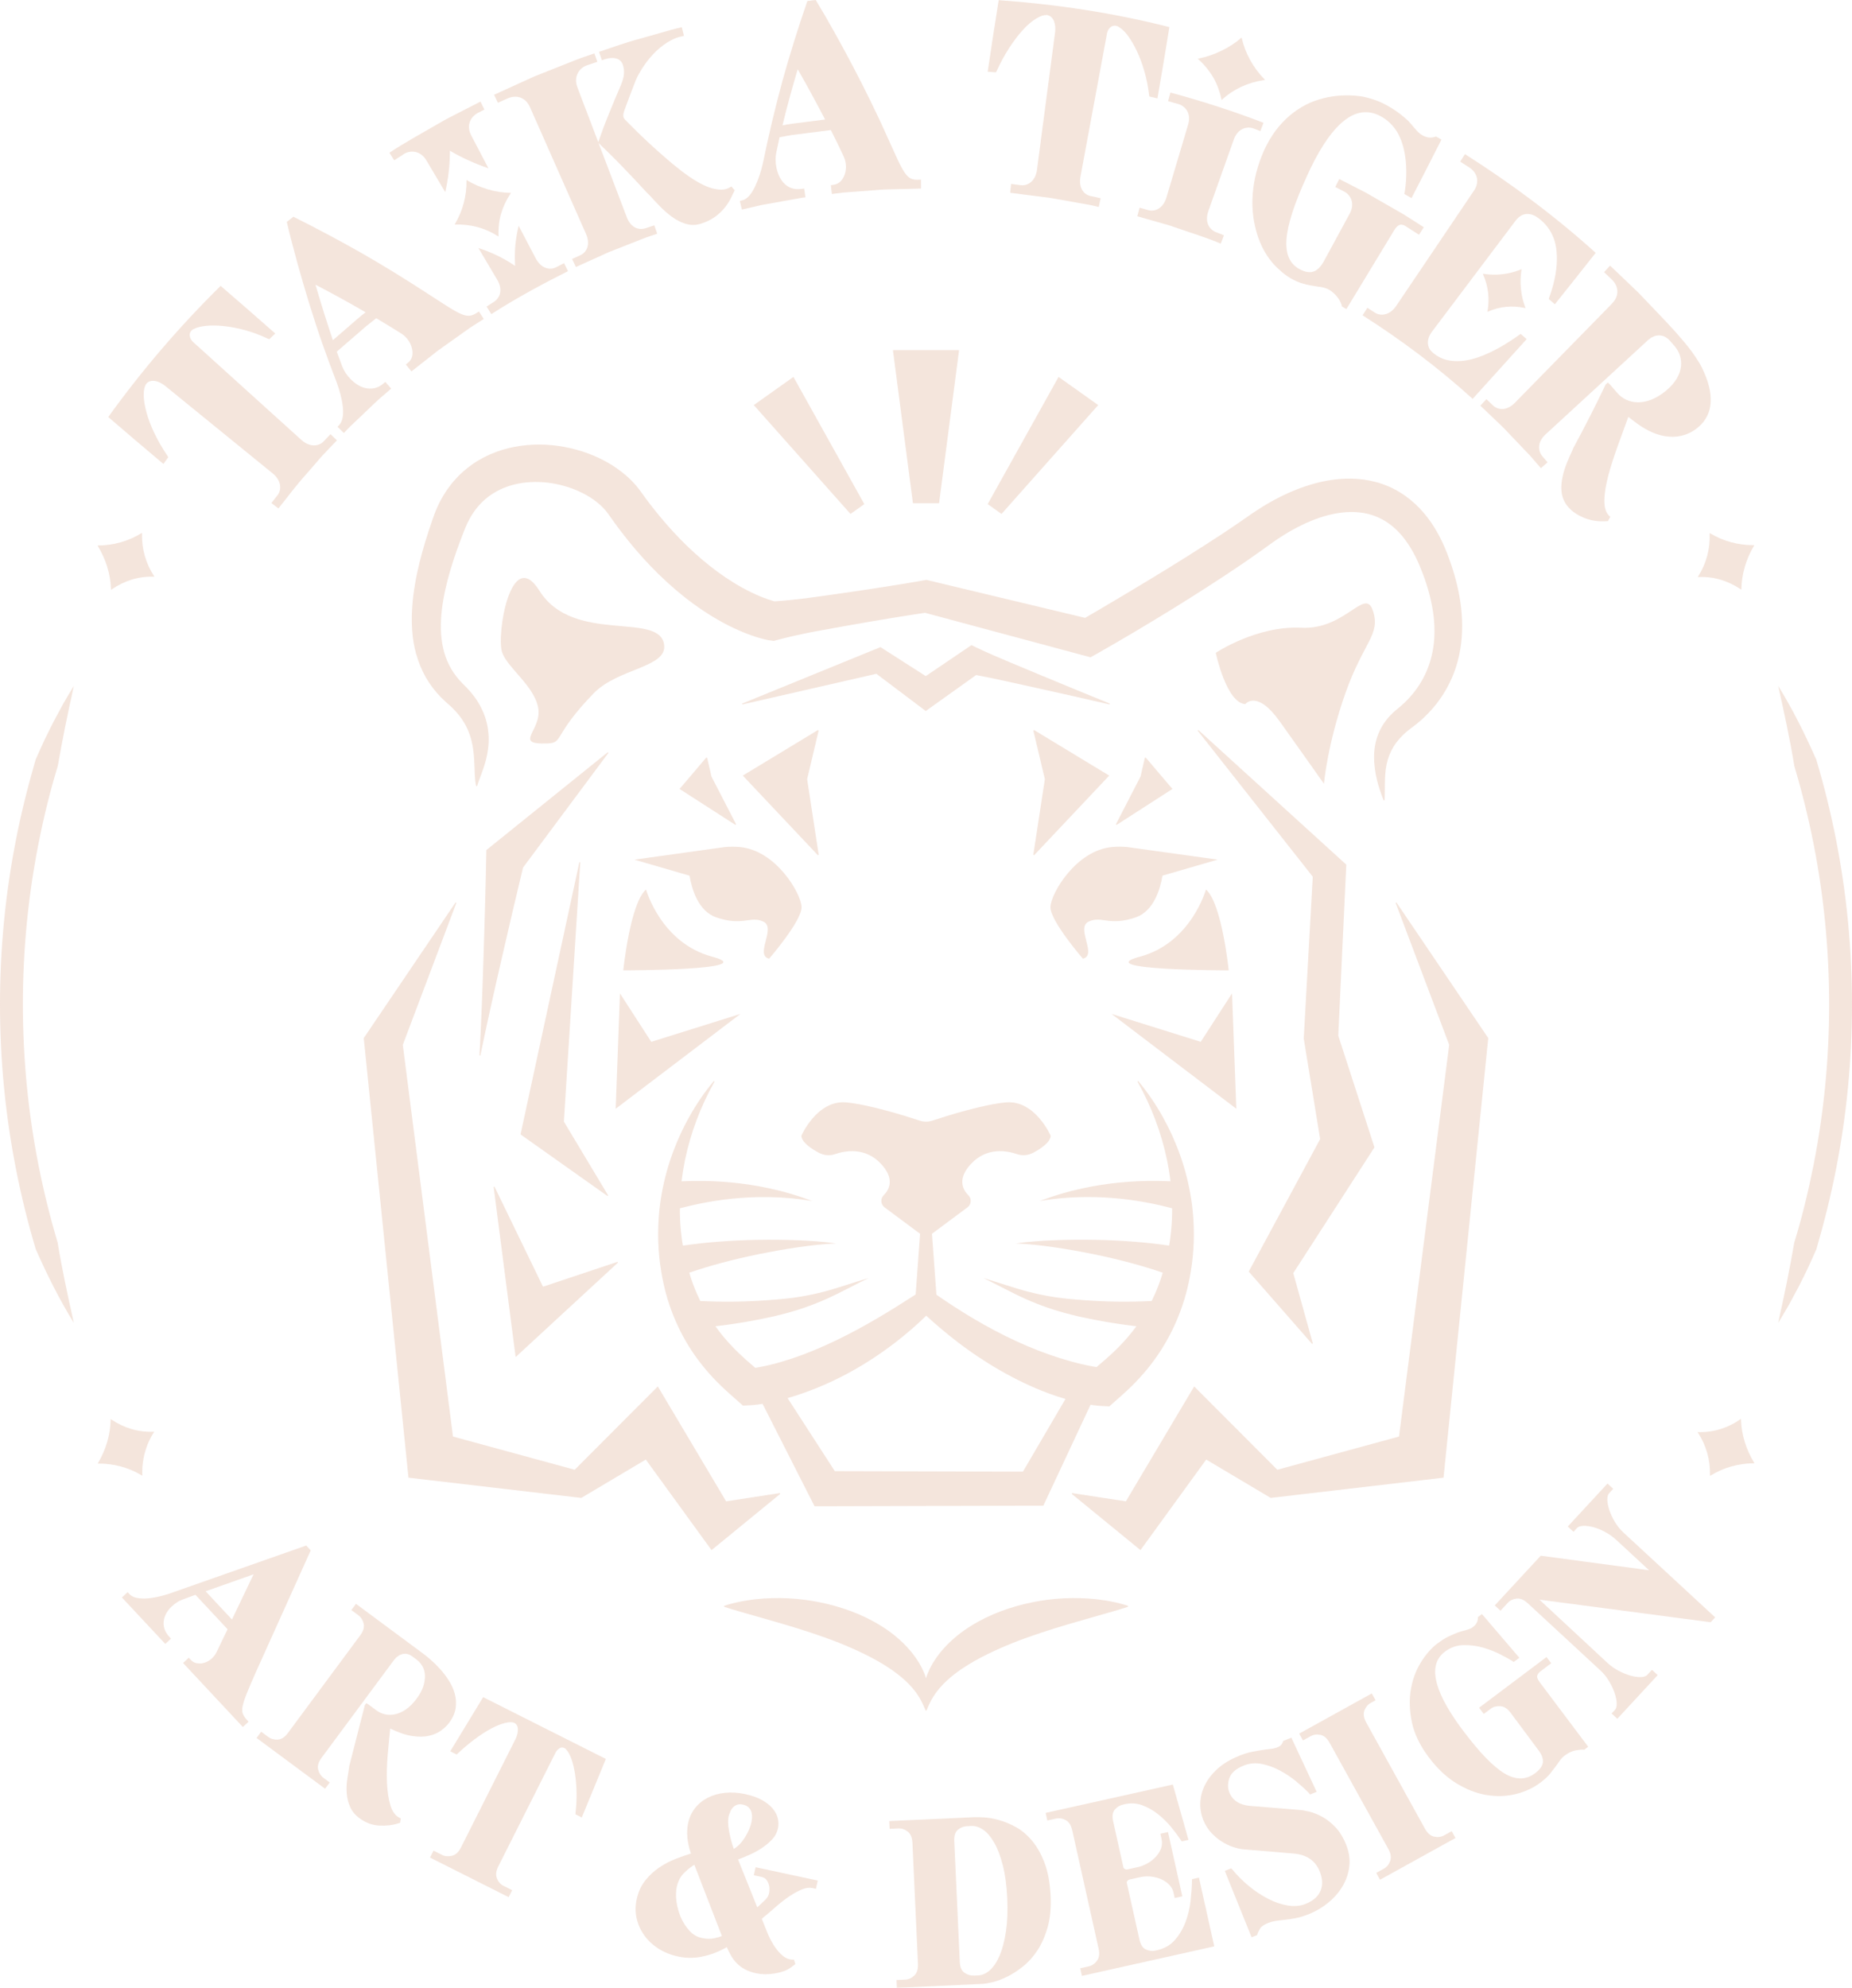 <?xml version="1.0" encoding="UTF-8"?>
<svg id="Layer_2" data-name="Layer 2" xmlns="http://www.w3.org/2000/svg" viewBox="0 0 810 869.23">
  <defs>
    <style>
      .cls-1 {
        fill: #c97b4f;
      }

      .cls-2 {
        opacity: .2;
      }
    </style>
  </defs>
  <g id="Layer_1-2" data-name="Layer 1">
    <g class="cls-2">
      <g>
        <path class="cls-1" d="M73.6,199.95l-.45-.76c-4.29-6.35-7.58-13.2-9.09-18.87-1.57-5.71-1.65-10.42,0-12.61,2.03-2.21,5.63-1.05,8.2,1.05l47.01,38.25c3.98,3.26,3.88,7.29,2.1,9.55l-2.68,3.4,3.09,2.37c4.07-5.13,7.98-10.39,12.39-15.24l6.42-7.43c2.23-2.4,4.52-4.74,6.77-7.12l-2.81-2.69-3.06,3.21c-1.99,2.08-5.91,2.7-9.7-.71l-47.25-42.72c-1.19-1.07-2.43-3.37-.78-5.07,.26-.27,.52-.54,.94-.66,2.52-1.4,7.39-1.92,13.21-1.31,2.91,.31,6.05,.89,9.27,1.78,1.61,.45,3.23,.95,4.86,1.56,1.65,.62,3.29,1.31,4.91,2.07l.82,.33,2.62-2.5c-7.92-6.99-15.88-13.93-23.89-20.83-17.96,17.69-34.42,36.89-49.15,57.35,8.01,6.9,16.05,13.74,24.13,20.52l2.1-2.95Z"/>
        <path class="cls-1" d="M222.05,43.03c3.31-1.5,7.65-.94,9.76,3.87l24.51,55.43c2.07,4.71,.18,8.08-2.54,9.3l-3.57,1.61,1.67,3.51,8.76-3.95,4.38-1.99,1.09-.5,1.12-.44,2.24-.88,8.94-3.52c1.49-.58,2.97-1.21,4.48-1.74l4.55-1.53-1.28-3.67-3.71,1.25c-1.43,.44-3.02,.5-4.52-.22-1.5-.71-2.88-2.16-3.8-4.57l-12.36-32.49,5.35,5.23c1.76,1.74,3.52,3.5,5.27,5.33,3.5,3.62,6.94,7.27,10.3,10.94l1.54,1.53c2.53,2.77,5.84,6.5,9.55,9.2,1.86,1.37,3.79,2.39,5.84,3.05,2.05,.66,4.16,.81,6.33,.2,3.51-1,6.39-2.56,8.76-4.79,2.39-2.18,4.31-4.85,5.83-8.4l.8-1.59-1.46-1.66c-.84,.55-1.71,.98-2.63,1.19-.89,.2-1.82,.25-2.8,.17-.49-.04-.99-.12-1.5-.22-.5-.08-1.01-.2-1.53-.34-2.08-.57-4.3-1.61-6.6-2.95-4.59-2.7-9.51-6.64-14.11-10.67-4.58-3.97-8.78-7.89-11.88-10.93-3.1-3.01-5.05-5.06-5.05-5.06-1.4-1.22-1.52-2.26-.54-4.89,1.55-4.27,3.18-8.56,4.87-12.87,.81-1.87,2.85-5.75,6.14-9.68,1.65-1.95,3.61-3.9,5.87-5.56,1.13-.83,2.34-1.59,3.62-2.24,1.27-.66,2.62-1.2,4.06-1.5l1.34-.31-.94-3.77c-3.08,.65-6.1,1.57-9.13,2.42l-9.09,2.58c-6.1,1.6-12.01,3.78-17.99,5.76l1.26,3.68,1.3-.44c3.2-1.08,6.85-.74,7.86,2.42,.91,2.83,.64,5.21-.83,8.85-1.81,4.17-3.54,8.32-5.21,12.45-.83,2.08-1.66,4.09-2.44,6.21l-2.27,6.33-9.11-23.94c-.92-2.4-.73-4.51,.13-6.18,.85-1.67,2.35-2.94,4.08-3.49l4.49-1.53-1.28-3.67-5.62,1.92c-1.86,.66-3.69,1.44-5.53,2.15l-11.03,4.38-2.76,1.1-1.38,.55-1.35,.61-5.4,2.45-10.8,4.92,1.67,3.51,4.32-1.96Z"/>
        <path class="cls-1" d="M436,30.86c3.16-6.98,7.26-13.24,11.31-17.7,2.03-2.27,4.02-3.89,5.86-5.03,1.84-1.12,3.51-1.68,4.88-1.53,2.95,.6,3.84,4.29,3.4,7.58l-7.91,60.09c-.69,5.1-4.17,7.08-7.02,6.71l-4.3-.55-.4,3.87,9.74,1.25,4.87,.61c1.62,.2,3.25,.38,4.85,.71l9.66,1.73,4.83,.85,1.21,.21,1.19,.28,2.39,.56,.82-3.8c-1.44-.32-2.87-.71-4.32-.97-2.83-.5-5.43-3.4-4.51-8.46l11.61-62.63c.29-1.58,1.59-3.78,3.92-3.36,.37,.07,.74,.13,1.06,.42,1.26,.68,2.66,1.89,4.04,3.74,1.37,1.83,2.75,4.15,4.01,6.81,2.52,5.33,4.55,12.05,5.36,19.1l.15,.86,3.53,.82c1.8-10.38,3.54-20.77,5.22-31.18C486.98,5.62,461.92,1.87,436.79,.07c-1.67,10.42-3.27,20.85-4.81,31.29l3.61,.27,.41-.77Z"/>
        <path class="cls-1" d="M515.15,45.42c3.27,.93,6,4.08,4.48,9.12l-9.45,31.76c-1.48,4.93-5.13,6.39-8,5.58l-3.76-1.07-1,3.76,9.24,2.63,4.62,1.31,4.55,1.55c6.05,2.08,12.18,3.97,18.08,6.47l1.41-3.63-3.64-1.44c-2.75-1.16-4.9-4.32-3.18-9.19l11.11-31.22c1.74-4.94,5.87-6.06,9.01-4.75l2.61,1.03,1.39-3.63c-13.32-5.16-26.95-9.49-40.73-13.23l-1,3.76,4.27,1.21Z"/>
        <path class="cls-1" d="M547.78,86.83c-.1,2.87,.05,5.62,.41,8.21,.18,1.3,.42,2.55,.7,3.78,.27,1.26,.59,2.48,.96,3.66,1.47,4.72,3.66,8.79,6.38,12.07,.68,.82,1.4,1.6,2.14,2.32,.37,.36,.75,.71,1.14,1.05,.38,.36,.76,.71,1.15,1.04,1.56,1.34,3.24,2.47,5.01,3.38,4.14,2.15,7.66,2.45,10.42,2.94,1.98,.22,3.68,.54,5.19,1.41,3.74,2.16,5.36,5.85,5.56,6.89l.09,.45,1.94,1.11,20.87-34.42c1.97-3.25,3.65-2.71,5.19-1.72l5.68,3.64,2.1-3.27c-2.99-1.9-5.96-3.86-8.98-5.72l-9.23-5.31-4.61-2.65-2.31-1.33c-.78-.42-1.58-.81-2.36-1.22l-9.48-4.85-1.74,3.47,3.86,1.98c2.86,1.46,4.88,5.2,2.43,9.72l-11.13,20.5c-2.77,5.13-5.92,6.22-10.5,3.88-4.54-2.31-6.44-6.59-6.01-13.12,.48-6.6,3.45-15.77,9.07-27.98l1.44-3.11c4.92-10.14,9.9-17.2,15.03-21.11,1.28-.98,2.57-1.76,3.86-2.34,1.28-.55,2.55-.89,3.83-1.04,2.56-.29,5.12,.21,7.65,1.51,3.39,1.74,5.88,4.31,7.66,7.27,1.74,3.04,2.74,6.5,3.3,9.87,1.11,6.75,.35,13.24-.11,16.21l-.2,.81,3.16,1.82c4.4-8.5,8.76-17.03,13.09-25.58l-2.4-1.38-.56,.21c-2.34,.76-4.62-.02-6.52-1.51-1.51-1.13-3.51-3.99-5.09-5.56-2.3-2.08-5.22-4.65-10.39-7.32-1.86-.95-3.92-1.77-6.14-2.42-1.11-.32-2.25-.61-3.42-.84-1.19-.19-2.42-.33-3.66-.42-4.98-.36-10.28,.12-15.38,1.69-5.08,1.51-10.08,4.38-14.39,8.47-4.32,4.09-7.98,9.46-10.67,16.27-2.61,6.59-3.82,12.86-4.03,18.61Z"/>
        <path class="cls-1" d="M644.58,83.49l-33.9,50.24c-2.89,4.26-6.84,4.59-9.35,2.98l-3.3-2.11-2.09,3.28c17.01,10.81,33.19,22.97,48.15,36.53l23.62-26.13-2.63-2.27-.78,.54c-4.69,3.35-11.33,7.51-18.03,9.76-3.36,1.13-6.71,1.75-9.91,1.58-3.26-.1-6.35-1.02-9.08-3.18l-.57-.45c-2.11-1.66-3.51-5.1-.36-9.31l17.62-23.38,4.54-6.03,14.32-19c3.15-4.21,7.2-3.36,10.05-1.13l.59,.46c2.72,2.14,4.59,4.78,5.79,7.66,.3,.72,.56,1.45,.78,2.21,.2,.77,.37,1.55,.5,2.33,.26,1.57,.38,3.17,.39,4.76,.05,6.38-1.68,12.67-3.31,17.09l-.26,.83,2.67,2.31c5.98-7.48,11.93-14.98,17.86-22.5-17.75-16.02-37-30.34-57.17-43.16l-2.08,3.28,3.99,2.56c3.05,1.96,4.92,5.89,1.97,10.24Z"/>
        <path class="cls-1" d="M705.04,132.76l-42.49,43.38c-3.61,3.67-7.45,3.17-9.61,1.11l-2.84-2.71-2.64,2.85,6.89,6.57c1.14,1.1,2.32,2.16,3.43,3.3l3.28,3.45,6.57,6.89,1.64,1.72,1.55,1.8,3.11,3.6,2.93-2.56-2.29-2.65c-.98-1.13-1.53-2.68-1.41-4.35,.1-1.65,.93-3.48,2.82-5.22l45.19-41.58c.25-.07,.42-.22,.59-.38l.34-.31c.25-.07,.42-.22,.68-.29,.34-.14,.5-.3,.76-.36,.34-.14,.59-.21,1.01-.26,2.14-.45,4.29,.46,5.92,2.35l1.88,2.16c4.19,4.82,4.65,12.71-3.74,19.62-8.92,7.33-17.1,5.75-21.23,.98l-3.25-3.75c-.3-.3-.62-.58-.94-.86l-.93,.85c-4.52,9.52-9.32,18.9-14.26,28.03l-.22,.61c-1.5,3.25-3.51,7.52-4.39,11.84-.92,4.36-.88,8.89,2.09,12.62,1.07,1.36,2.33,2.46,3.69,3.34,.68,.44,1.4,.82,2.11,1.18,.7,.36,1.41,.67,2.13,.94,2.89,1.06,5.9,1.41,8.33,1.27l1.51-.05,1.04-1.9c-1.91-1.45-2.63-3.96-2.59-7.17,.02-3.2,.68-7,1.8-11.19,1.11-4.17,2.62-8.67,4.19-13.06,1.59-4.35,3.14-8.61,4.48-12.28,.89,.73,1.8,1.37,2.63,2.01,.83,.64,1.65,1.23,2.45,1.77,1.6,1.07,3.15,1.94,4.64,2.64,2.98,1.39,5.72,2.06,8.21,2.24,4.98,.35,8.94-1.32,11.68-3.38,7.39-5.49,7.46-13.52,4.94-21.09-.63-1.89-1.41-3.74-2.27-5.51-.84-1.79-1.91-3.36-2.89-4.87-2-2.98-3.98-5.42-5.3-6.94-4.92-5.9-10.32-11.36-15.61-16.92l-3.98-4.16c-1.36-1.35-2.77-2.66-4.15-3.99l-8.33-7.94-2.64,2.85,3.43,3.27c2.63,2.5,3.73,6.73,.04,10.47Z"/>
        <path class="cls-1" d="M530.63,33.85c1.68,2.94,2.87,6.15,3.56,9.42l.1,.48,.31-.28c4.89-4.49,11.21-7.42,18.2-8.44,.18-.03,.35-.04,.52-.06l-.11-.12c-5.08-5.13-8.62-11.53-10.18-18.44l-.31,.27c-2.55,2.23-5.4,4.03-8.49,5.51-3.1,1.54-6.42,2.68-9.85,3.37l-.51,.1,.32,.29c2.58,2.36,4.75,5.02,6.45,7.9Z"/>
        <path class="cls-1" d="M176.38,67.5c.76-.49,1.61-.86,2.48-1.06,.89-.18,1.83-.19,2.74-.01,1.83,.36,3.6,1.52,4.94,3.79l8.19,13.8c1.29-5.61,1.99-11.42,2.03-17.3v-.82c2.67,1.58,5.41,2.99,8.2,4.24,2.84,1.31,5.73,2.46,8.66,3.44l-7.48-14.27c-2.45-4.65-.18-8.39,3.05-10.04l2.67-1.36-1.72-3.48-10.17,5.21-5.07,2.62-4.96,2.84c-6.59,3.82-13.28,7.47-19.62,11.7l2.08,3.29,3.99-2.55Z"/>
        <path class="cls-1" d="M246.69,115.08l-3.48,1.79c-2.65,1.36-6.52,.64-8.92-3.91l-7.45-14.21c-.66,2.71-1.14,5.44-1.42,8.2-.26,2.79-.3,5.66-.16,8.5l.04,.82-.79-.52c-4.73-3.12-9.85-5.56-15.26-7.27l8.22,13.85c1.31,2.21,1.6,4.23,1.24,5.86-.18,.82-.52,1.54-.98,2.16-.44,.65-.99,1.18-1.62,1.59l-3.3,2.12,2.08,3.29c10.79-6.93,22.07-13.03,33.52-18.78l-1.71-3.49Z"/>
        <path class="cls-1" d="M650.52,136.38l.32-.14c5.11-2.26,10.59-2.72,16-1.59l.4,.09-.05-.12c-2.1-5.35-2.63-11.32-1.71-16.91l-.31,.13c-5.18,2.11-10.83,2.77-16.26,1.9l-.4-.06,.14,.31c2.25,5.09,2.93,10.65,1.94,16l-.07,.39Z"/>
        <path class="cls-1" d="M127.67,106.07c.78,3.01,1.59,6.01,2.41,8.99,1.65,5.96,3.37,11.85,5.17,17.68,1.82,5.84,3.65,11.55,5.67,17.32,2.03,5.78,4.14,11.49,6.32,17.12,1.23,3.33,2.31,7.2,2.68,10.61,.38,3.42,0,6.33-1.52,8.01l-.78,.82,2.78,2.72,2.45-2.57,2.57-2.44,5.14-4.89c1.72-1.62,3.39-3.3,5.15-4.87l5.37-4.64-2.55-2.94-.78,.67c-2.56,2.24-5.46,2.71-8.45,1.91-4.43-1.3-8.19-5.62-9.56-9.2-.85-2.2-1.68-4.41-2.46-6.59l8.56-7.41,4.28-3.71c1.46-1.19,2.96-2.34,4.44-3.51,3.61,2.16,7.19,4.34,10.73,6.55,2.83,1.71,4.74,4.71,5.07,7.65,.19,1.59,.05,3.74-1.98,5.33l-.89,.7,2.46,3.02,7.69-6.03,3.84-3.03,3.98-2.83,7.96-5.66,1.99-1.42c.67-.46,1.37-.88,2.05-1.32l4.11-2.63-2.11-3.27-.87,.56c-2.26,1.45-3.91,1.82-6.92,.52-2.98-1.23-7.26-4.13-15.02-9.14-9.24-6.02-18.82-11.95-28.55-17.51-9.67-5.49-19.6-10.78-29.79-15.86l-2.88,2.27,1.08,4.49,1.16,4.53Zm32.24,30.49c-2.51,1.89-4.84,3.99-7.21,6.04l-7.11,6.16c-2.68-7.96-5.22-16.05-7.61-24.27,7.41,3.87,14.67,7.82,21.94,12.07Z"/>
        <path class="cls-1" d="M401.79,78.61c-2.69,.07-4.29-.46-6.12-3.13-1.85-2.67-3.9-7.48-7.75-15.97-1.14-2.53-2.3-5.12-3.47-7.6l-3.59-7.47c-2.43-4.98-4.95-9.94-7.55-14.91-2.6-4.96-5.28-9.92-8.04-14.87l-4.2-7.42c-1.42-2.45-2.86-4.84-4.31-7.26l-3.64,.46c-4.07,11.78-7.73,23.47-10.98,35.2-3.22,11.91-6.03,23.77-8.43,35.54-.38,1.72-.86,3.54-1.45,5.3-.58,1.77-1.26,3.45-2.01,5.05-1.51,3.15-3.35,5.55-5.55,6.06l-1.11,.26,.87,3.79,6.9-1.6,1.72-.4,1.75-.31,3.49-.62,6.97-1.25,3.49-.63,1.74-.32,1.76-.22-.57-3.85-1.02,.13c-3.36,.53-6.02-.44-8.11-2.76-3.04-3.52-3.88-9.18-3.1-12.92l1.48-6.89,5.57-.99,5.62-.71,11.23-1.43,2.78,5.58,2.72,5.7c1.47,2.99,1.46,6.54,.15,9.16-.7,1.4-1.97,3.17-4.52,3.51l-1.13,.15,.44,3.86,4.84-.62,4.87-.36,9.75-.74c3.24-.33,6.51-.31,9.77-.41l9.78-.25-.02-3.89-1.03,.03Zm-50.25-25.16c-3.11,.4-6.23,.74-9.31,1.36,2-8.33,4.24-16.38,6.66-24.54,4.17,7.31,8.16,14.64,11.98,21.99l-9.33,1.19Z"/>
        <path class="cls-1" d="M199.06,97.79l-.24,.41h.4c6.59-.23,12.98,1.51,18.42,4.98l.4,.25v-.41c-.07-1.63,0-3.25,.18-4.87,.18-1.62,.48-3.21,.94-4.72,.89-3.04,2.26-5.97,4.07-8.68l.27-.41h-.15c-3.39-.05-6.77-.58-10.04-1.56-1.65-.51-3.22-1.05-4.76-1.72-1.54-.67-3.05-1.45-4.5-2.35v.4c.04,6.63-1.68,13.11-4.98,18.67Z"/>
        <path class="cls-1" d="M48.53,257.46l.02,.48,.33-.23c5.41-3.72,11.59-5.72,18.2-5.55h.48s-.22-.33-.22-.33c-3.55-5.38-5.37-11.75-5.24-18.35v-.49s-.12,.08-.12,.08c-5.71,3.57-12.44,5.47-19.34,5.46l.21,.34c3.36,5.53,5.48,12.07,5.68,18.59Z"/>
        <path class="cls-1" d="M747.75,233.08v.4c.23,6.6-1.5,13-4.97,18.43l-.25,.4h.41c6.61-.27,12.81,1.65,18.27,5.28l.41,.27v-.15c.08-6.78,2.18-13.58,5.67-19.33h-.4c-6.64,.02-13.14-1.73-18.71-5.05l-.41-.25Z"/>
        <path class="cls-1" d="M62.25,645.28v-.15c-.29-6.85,1.53-13.49,5.22-19.08h-.4c-6.62,.27-12.82-1.64-18.28-5.28l-.4-.27v.4c-.12,6.53-2.14,13.09-5.42,18.67l-.25,.41h.41c6.63-.02,13.12,1.73,18.69,5.05l.42,.25Z"/>
        <path class="cls-1" d="M761.47,620.91l-.02-.49-.12,.09c-5.58,3.91-12.03,5.96-18.89,5.69l.21,.33c3.55,5.39,5.38,11.76,5.25,18.36v.49s.33-.21,.33-.21c5.53-3.4,12-5.25,18.64-5.32h.48s-.21-.35-.21-.35c-3.36-5.53-5.47-12.06-5.68-18.57Z"/>
        <path class="cls-1" d="M25.26,335.03l1.58-8.74c.54-2.92,1.17-5.82,1.7-8.76l1.84-8.78c.62-2.93,1.31-5.85,1.91-8.82-1.59,2.57-3.09,5.18-4.63,7.79l-4.3,7.99c-1.38,2.69-2.7,5.41-4.03,8.14-1.25,2.76-2.54,5.51-3.74,8.3-3.36,11.58-6.32,23.29-8.62,35.13C2.32,390.94,0,415.07,0,439.18c0,24.12,2.32,48.24,6.97,71.92,2.32,11.84,5.21,23.56,8.67,35.12,4.91,11.12,10.3,21.96,16.65,32.22-2.63-11.77-5.17-23.4-7.07-35.09-3.36-11.25-6.18-22.65-8.44-34.17-4.52-23.04-6.77-46.51-6.78-70,0-23.48,2.26-46.96,6.78-70,2.28-11.51,5.02-22.94,8.48-34.16Z"/>
        <path class="cls-1" d="M803.04,367.27c-2.32-11.84-5.21-23.56-8.67-35.12-4.91-11.12-10.3-21.96-16.65-32.22,2.63,11.77,5.17,23.4,7.07,35.09,3.36,11.25,6.18,22.66,8.44,34.17,4.52,23.04,6.77,46.51,6.78,70,0,23.48-2.26,46.96-6.78,70-2.28,11.51-5.02,22.94-8.48,34.16l-1.58,8.74c-.54,2.92-1.17,5.82-1.7,8.76l-1.84,8.78c-.62,2.93-1.31,5.85-1.91,8.82,1.59-2.57,3.09-5.18,4.63-7.79l4.3-7.98c1.38-2.69,2.7-5.41,4.03-8.14,1.25-2.76,2.54-5.51,3.74-8.3,3.36-11.58,6.32-23.29,8.62-35.13,4.64-23.67,6.96-47.8,6.96-71.92,0-24.12-2.32-48.24-6.96-71.92Z"/>
      </g>
      <g>
        <path class="cls-1" d="M182.1,286.17c.97,3.46,2.33,6.86,4.14,10.01,1.8,3.16,4.02,6.07,6.52,8.63,.62,.64,1.27,1.26,1.92,1.86l.98,.87c.26,.23,.52,.45,.78,.68,1.02,.92,1.98,1.86,2.89,2.85,1.79,1.98,3.34,4.13,4.54,6.48,1.21,2.35,2.09,4.93,2.66,7.71,.28,1.39,.51,2.83,.64,4.31,.16,1.48,.24,3,.31,4.55,.06,1.55,.1,3.14,.18,4.75,.1,1.61,.2,3.27,.61,4.87h.39c.45-1.53,1.02-2.99,1.58-4.48,.56-1.49,1.12-2.99,1.6-4.55,.49-1.56,.91-3.16,1.24-4.81,.31-1.65,.55-3.36,.63-5.1,.17-3.48-.25-7.12-1.34-10.6-1.09-3.49-2.84-6.77-4.98-9.66-1.08-1.44-2.25-2.8-3.49-4.07l-1.68-1.67c-.47-.49-.94-.98-1.38-1.49-1.78-2.03-3.27-4.24-4.45-6.6-2.37-4.71-3.44-10.06-3.56-15.63-.13-5.58,.64-11.36,1.9-17.11,1.28-5.76,3.02-11.52,5.02-17.23,1-2.86,2.08-5.7,3.21-8.54l.43-1.06,.21-.52,.2-.45,.39-.91,.42-.88c.14-.3,.29-.59,.44-.87,.15-.29,.3-.58,.45-.86,.33-.55,.63-1.12,.99-1.65,2.72-4.33,6.37-7.78,10.73-10.15,4.34-2.4,9.38-3.71,14.6-4.02,5.22-.31,10.61,.36,15.7,1.89,2.55,.76,5.01,1.75,7.33,2.92,2.33,1.16,4.49,2.55,6.4,4.09,1.92,1.54,3.56,3.26,4.8,5.04l2.81,3.93c.95,1.33,1.96,2.62,2.94,3.94,7.97,10.41,17.09,20.14,27.61,28.47,5.27,4.15,10.89,7.94,16.91,11.21,3.01,1.63,6.14,3.1,9.39,4.41,1.63,.65,3.29,1.26,5.02,1.81,.86,.27,1.75,.53,2.66,.77,.47,.12,.92,.24,1.42,.35,.24,.06,.49,.11,.76,.17l.42,.08,.58,.1h0s1.9,.24,1.9,.24l.83-.23c2.74-.77,5.5-1.42,8.27-2.05,2.77-.62,5.54-1.2,8.32-1.73,2.78-.54,5.57-1.03,8.35-1.53,2.79-.5,5.57-1.01,8.36-1.49,5.57-.98,11.15-1.94,16.74-2.86,5.07-.84,10.15-1.64,15.24-2.39l69.33,18.63,3.04,.82,2.94-1.63h0c2.75-1.55,5.42-3.09,8.11-4.66,2.68-1.57,5.37-3.13,8.04-4.72,5.34-3.18,10.66-6.39,15.96-9.64,5.29-3.28,10.56-6.57,15.8-9.95,5.25-3.35,10.46-6.8,15.64-10.32l3.87-2.68c1.29-.89,2.58-1.79,3.86-2.71l3.84-2.76c1.19-.86,2.34-1.69,3.54-2.49,2.38-1.6,4.81-3.09,7.3-4.44,2.48-1.36,5.01-2.59,7.57-3.64,5.12-2.11,10.41-3.51,15.56-3.83,5.14-.31,10.09,.49,14.46,2.61,4.39,2.08,8.22,5.49,11.35,9.77,1.56,2.14,2.97,4.48,4.22,6.95,.63,1.23,1.2,2.5,1.76,3.81,.56,1.34,1.11,2.69,1.62,4.05,2.04,5.43,3.58,10.98,4.39,16.55,.81,5.57,.87,11.17-.09,16.54-.95,5.37-2.89,10.51-5.84,15.1-1.47,2.3-3.17,4.46-5.08,6.46-.95,1-1.95,1.96-3,2.87-.53,.46-1.05,.89-1.61,1.35-.68,.58-1.38,1.13-2.03,1.77-1.31,1.23-2.52,2.62-3.57,4.13-1.06,1.5-1.96,3.12-2.65,4.83-1.4,3.4-1.95,7.03-1.93,10.45,0,1.72,.15,3.4,.36,5.03,.22,1.64,.52,3.23,.89,4.79,.75,3.13,1.8,6.08,2.95,9.01l.39-.06c.17-3.17,.06-6.29,.18-9.31,.05-1.51,.15-3,.36-4.46,.2-1.45,.52-2.87,.92-4.21,.41-1.35,.93-2.62,1.53-3.82,.6-1.19,1.3-2.29,2.05-3.33,.75-1.03,1.59-1.98,2.47-2.88,.22-.23,.43-.45,.67-.67,.23-.22,.45-.44,.69-.65,.24-.21,.49-.41,.72-.63,.23-.22,.5-.41,.74-.61,.48-.42,1.03-.79,1.54-1.19,.66-.49,1.35-1.01,2.01-1.54,1.33-1.06,2.61-2.19,3.84-3.38,2.46-2.38,4.71-5,6.68-7.83,3.96-5.66,6.78-12.18,8.21-18.94,1.46-6.76,1.62-13.68,.9-20.36-.72-6.7-2.32-13.17-4.42-19.38-.52-1.56-1.09-3.09-1.67-4.62-.61-1.55-1.25-3.13-1.98-4.67-1.42-3.1-3.12-6.13-5.11-9.04-2.01-2.9-4.33-5.68-7.03-8.16-2.68-2.49-5.76-4.68-9.09-6.4-3.33-1.73-6.92-2.97-10.57-3.7-3.64-.74-7.33-.99-10.93-.86-7.21,.28-14.05,2-20.41,4.43-3.18,1.22-6.26,2.62-9.23,4.16-2.97,1.55-5.84,3.24-8.62,5.05-1.39,.89-2.76,1.84-4.09,2.77l-3.73,2.58c-1.24,.87-2.5,1.71-3.77,2.56l-3.79,2.54c-10.2,6.68-20.58,13.21-31.09,19.56-5.24,3.19-10.51,6.35-15.8,9.48l-7.94,4.69-5.21,3.04-67.9-16.25h0s-1.52-.36-1.52-.36l-1.33,.24c-5.57,.99-11.16,1.9-16.75,2.77-5.59,.88-11.19,1.72-16.79,2.53-2.8,.42-5.6,.81-8.41,1.2-2.8,.39-5.6,.8-8.41,1.16-2.81,.36-5.62,.68-8.44,.96-2.08,.2-4.16,.39-6.26,.52h-.05c-.26-.08-.57-.17-.86-.25-.6-.18-1.22-.37-1.85-.59-1.26-.42-2.54-.91-3.81-1.44-2.55-1.07-5.08-2.33-7.58-3.7-4.99-2.75-9.8-6.02-14.36-9.66-4.57-3.64-8.93-7.6-13.06-11.86-4.13-4.25-8.02-8.77-11.72-13.47-.91-1.19-1.85-2.36-2.73-3.57l-2.7-3.69c-2.4-3.33-5.24-6.09-8.25-8.43-3.02-2.33-6.22-4.28-9.53-5.86-3.31-1.59-6.73-2.85-10.22-3.8-6.97-1.9-14.24-2.66-21.54-2-1.82,.16-3.64,.41-5.46,.76-1.81,.35-3.62,.78-5.4,1.33-1.78,.55-3.54,1.2-5.27,1.94-1.73,.76-3.41,1.62-5.04,2.59-1.64,.96-3.2,2.05-4.7,3.22-1.5,1.17-2.93,2.44-4.25,3.8-1.33,1.36-2.58,2.79-3.71,4.3-1.14,1.5-2.18,3.06-3.11,4.68-.48,.8-.9,1.62-1.33,2.44-.4,.83-.82,1.65-1.17,2.5l-.54,1.26-.49,1.27-.24,.64-.21,.58-.4,1.14c-1.06,3.04-2.08,6.11-3.03,9.22-1.9,6.21-3.55,12.56-4.66,19.12-1.11,6.55-1.73,13.34-1.24,20.3,.25,3.48,.81,6.99,1.78,10.45Z"/>
        <path class="cls-1" d="M235.94,258.33c-12.55-20.03-18.97,19.58-16.31,27.01,2.46,6.85,14.27,14.78,15.8,24.46,1.53,9.68-11.21,15.86,3.96,15.29,7.26-.27,2.19-3.27,20.24-21.91,10.7-11.05,32.22-11.23,30.84-21.26-2.02-14.71-39.75,0-54.53-23.59Z"/>
        <polygon class="cls-1" points="341.07 652.89 317.58 656.49 294.59 617.82 287.71 606.25 278.76 615.21 251.35 642.68 198.12 628.16 176.17 456.88 199.59 394.81 199.24 394.63 160.28 452.17 159.09 453.92 159.4 456.95 177.8 637.78 178.65 646.15 186.38 647.05 251.93 654.72 254.24 654.99 256.55 653.62 282.45 638.22 305.77 670.35 311.2 677.82 316.49 673.49 341.23 653.25 341.07 652.89"/>
        <polygon class="cls-1" points="649.72 452.17 610.76 394.63 610.41 394.81 633.83 456.88 611.88 628.16 558.65 642.68 531.24 615.21 522.29 606.25 515.41 617.82 492.42 656.49 468.93 652.89 468.77 653.25 493.51 673.49 498.8 677.82 504.23 670.35 527.55 638.22 553.45 653.62 555.76 654.99 558.07 654.72 623.62 647.05 631.35 646.15 632.2 637.78 650.6 456.95 650.91 453.92 649.72 452.17"/>
        <polygon class="cls-1" points="357.73 319.23 332.64 334.44 324.87 339.14 331.6 346.28 357.72 373.97 358.07 373.79 353.01 340.7 358.05 319.46 357.73 319.23"/>
        <polygon class="cls-1" points="321.94 360.44 311.16 339.54 309.28 331.35 308.9 331.25 299.91 341.83 297.22 344.98 301.39 347.67 321.65 360.71 321.94 360.44"/>
        <polygon class="cls-1" points="452.28 373.97 478.4 346.28 485.13 339.14 477.36 334.44 452.27 319.23 451.95 319.46 456.99 340.7 451.93 373.79 452.28 373.97"/>
        <polygon class="cls-1" points="512.78 344.98 510.09 341.83 501.1 331.25 500.72 331.35 498.84 339.54 488.06 360.44 488.35 360.71 508.61 347.67 512.78 344.98"/>
        <path class="cls-1" d="M282.56,388.94c-6.97,5.98-9.96,35.36-9.96,35.36,0,0,61.26,0,38.85-5.98-22.41-5.98-28.89-29.38-28.89-29.38Z"/>
        <path class="cls-1" d="M498.55,418.33c-22.41,5.98,38.85,5.98,38.85,5.98,0,0-2.99-29.38-9.96-35.36,0,0-6.47,23.41-28.89,29.38Z"/>
        <polygon class="cls-1" points="284.84 455.56 271.15 434.39 269.28 484.82 323.84 443.36 284.84 455.56"/>
        <polygon class="cls-1" points="538.85 434.39 525.16 455.56 486.16 443.36 540.72 484.82 538.85 434.39"/>
        <path class="cls-1" d="M288.8,553.37c.45,3.24,1.05,6.5,1.83,9.72,1.53,6.45,3.84,12.78,6.85,18.81,1.51,3.01,3.2,5.94,5.05,8.76,1.86,2.82,3.9,5.52,6.06,8.1,1.09,1.29,2.21,2.54,3.35,3.76,1.14,1.23,2.31,2.41,3.51,3.56,1.19,1.15,2.41,2.26,3.6,3.33,1.19,1.07,2.39,2.11,3.43,3.04l2.46,2.19,3.18-.18,.58-.03,.44-.03,.83-.08c.54-.06,1.07-.11,1.58-.18,.67-.08,1.32-.18,1.97-.29l20.77,40.93,1.96,3.85h4.68s90.68-.25,90.68-.25h4.72s1.85-3.97,1.85-3.97l18.79-40.16c.47,.07,.95,.14,1.43,.21,.51,.07,1.04,.13,1.58,.19l.84,.08,.45,.03,.59,.03,3.31,.19,2.56-2.27,3.42-3.04c1.2-1.07,2.4-2.19,3.59-3.36,1.19-1.16,2.36-2.36,3.49-3.6,1.14-1.23,2.25-2.5,3.33-3.8,2.14-2.61,4.16-5.34,5.99-8.17,1.83-2.84,3.5-5.78,5-8.8,2.98-6.04,5.27-12.38,6.82-18.82,.78-3.22,1.38-6.47,1.83-9.72,.45-3.25,.75-6.51,.87-9.78,.24-6.53-.11-13.05-1.1-19.44-.51-3.19-1.14-6.35-1.93-9.47-.78-3.11-1.69-6.19-2.76-9.19-1.06-3.01-2.25-5.96-3.55-8.86-1.3-2.89-2.75-5.71-4.28-8.46-1.53-2.76-3.2-5.43-4.97-8.02-1.76-2.59-3.66-5.09-5.68-7.47l-.32,.23c6.12,10.79,10.43,22.41,12.92,34.22,.64,3.12,1.16,6.25,1.53,9.38-3.31-.15-6.61-.2-9.91-.15-5.44,.08-10.85,.47-16.2,1.13-5.35,.67-10.64,1.64-15.82,2.91-1.3,.3-2.58,.66-3.87,1.01-1.29,.34-2.56,.73-3.82,1.12-1.27,.37-2.52,.82-3.77,1.25l-3.74,1.31,3.92-.54c1.3-.18,2.6-.37,3.91-.48,1.31-.13,2.6-.27,3.91-.34,1.3-.09,2.6-.18,3.91-.22,5.21-.22,10.4-.12,15.55,.26,5.14,.39,10.24,1.04,15.27,1.98,3.83,.71,7.63,1.57,11.38,2.57,.01,1.85-.02,3.7-.12,5.54-.16,2.95-.45,5.89-.87,8.79-.1,.67-.21,1.33-.32,1.99-5.09-.76-10.14-1.3-15.19-1.7-5.81-.46-11.59-.73-17.37-.83-5.77-.1-11.54-.06-17.28,.16-2.87,.1-5.75,.27-8.61,.48-2.86,.24-5.73,.49-8.55,.99,2.86,.03,5.7,.3,8.53,.58,2.83,.31,5.65,.66,8.46,1.08,5.62,.82,11.22,1.82,16.76,2.95,5.55,1.12,11.05,2.42,16.47,3.87,4.75,1.28,9.43,2.68,14,4.26-.33,1.06-.66,2.12-1.02,3.17-1.08,3.17-2.37,6.24-3.84,9.21-4.7,.23-9.41,.33-14.13,.29-6.69-.06-13.42-.42-20.1-1.03-6.67-.54-13.26-1.62-19.78-3.33-6.52-1.69-12.99-4.05-19.56-5.95,6.17,2.94,12.1,6.3,18.44,9.13,6.32,2.84,13,5.11,19.77,6.81,.85,.21,1.7,.45,2.54,.63l2.54,.56c1.69,.37,3.39,.71,5.1,1.05,3.41,.66,6.84,1.26,10.28,1.78,2.73,.41,5.47,.78,8.22,1.1-2.2,3.01-4.62,5.86-7.22,8.54-1.95,2.05-4.04,3.97-6.19,5.87-1.08,.95-2.19,1.89-3.33,2.85-.23,.2-.47,.39-.7,.59-.44-.07-.88-.14-1.33-.22-1.59-.29-3.21-.6-4.82-.98-3.24-.75-6.5-1.65-9.74-2.67-6.49-2.05-12.94-4.54-19.24-7.47-6.32-2.9-12.51-6.21-18.57-9.79-5.55-3.27-10.98-6.8-16.32-10.51l-1.95-26.65,15.53-11.55c1.71-1.27,1.91-3.76,.41-5.27-2.61-2.62-4.87-7.27,1.13-13.73,6.86-7.39,15.58-5.83,20.11-4.28,2.33,.8,4.89,.57,7.07-.58,3.33-1.76,7.53-4.54,7.68-7.46,0,0-6.85-15.69-19.54-14.57-9.89,.87-25.72,5.82-32.24,7.97-1.79,.59-3.71,.59-5.49,0-6.52-2.15-22.35-7.09-32.24-7.97-12.7-1.12-19.54,14.57-19.54,14.57,.15,2.92,4.36,5.71,7.68,7.46,2.18,1.15,4.73,1.38,7.07,.58,4.53-1.55,13.25-3.11,20.11,4.28,6,6.46,3.73,11.11,1.13,13.73-1.5,1.51-1.3,4,.41,5.27l15.53,11.55-1.94,26.56c-5.51,3.55-10.99,7.01-16.55,10.27-6.07,3.56-12.21,6.9-18.47,9.89-6.25,3.01-12.62,5.67-19.07,7.84-3.23,1.06-6.48,2.03-9.73,2.8-1.62,.39-3.24,.71-4.84,1.01-.49,.09-.98,.17-1.47,.25-.27-.23-.55-.46-.82-.69-1.14-.96-2.25-1.91-3.32-2.88-2.14-1.93-4.22-3.88-6.14-5.95-1.95-2.06-3.81-4.19-5.52-6.43-.57-.73-1.11-1.47-1.65-2.22,2.78-.32,5.55-.69,8.31-1.11,3.44-.52,6.87-1.11,10.28-1.78,1.7-.33,3.4-.68,5.1-1.05l2.54-.56c.84-.18,1.7-.42,2.54-.63,6.77-1.7,13.45-3.97,19.77-6.81,6.34-2.83,12.27-6.19,18.44-9.13-6.57,1.89-13.04,4.25-19.56,5.95-6.52,1.72-13.12,2.79-19.78,3.33-6.68,.6-13.41,.97-20.1,1.03-4.72,.04-9.44-.06-14.14-.29-.2-.41-.4-.81-.59-1.22-1.22-2.58-2.3-5.25-3.24-7.98-.36-1.05-.69-2.11-1.02-3.17,4.56-1.58,9.25-2.98,14-4.26,5.42-1.45,10.92-2.75,16.47-3.87,5.55-1.13,11.14-2.12,16.76-2.95,2.81-.42,5.63-.77,8.46-1.08,2.83-.28,5.67-.56,8.53-.58-2.82-.5-5.68-.74-8.55-.99-2.86-.21-5.74-.38-8.61-.48-5.75-.22-11.51-.26-17.28-.16-5.78,.1-11.56,.37-17.37,.83-5.04,.4-10.1,.94-15.19,1.7-.11-.66-.22-1.33-.32-1.99-.42-2.91-.71-5.84-.87-8.79-.1-1.84-.13-3.69-.12-5.54,3.75-.99,7.54-1.85,11.38-2.57,5.03-.94,10.13-1.59,15.27-1.98,5.14-.38,10.34-.48,15.55-.26,1.31,.04,2.61,.13,3.91,.22,1.31,.07,2.61,.21,3.91,.34,1.31,.11,2.61,.3,3.91,.48l3.92,.54-3.74-1.31c-1.25-.44-2.5-.89-3.77-1.25-1.27-.39-2.54-.79-3.82-1.12-1.28-.35-2.57-.71-3.87-1.01-5.18-1.27-10.47-2.24-15.82-2.91-5.35-.67-10.76-1.06-16.2-1.13-3.3-.05-6.6,0-9.91,.15,.38-3.13,.89-6.26,1.53-9.38,2.49-11.82,6.8-23.43,12.92-34.22l-.32-.23c-2.02,2.37-3.91,4.87-5.68,7.47-1.77,2.59-3.44,5.26-4.97,8.02-1.54,2.75-2.98,5.57-4.28,8.46-1.3,2.89-2.49,5.85-3.55,8.86-1.07,3.01-1.98,6.08-2.76,9.19-.79,3.11-1.42,6.27-1.93,9.47-.99,6.39-1.34,12.91-1.1,19.44,.12,3.26,.42,6.53,.87,9.78Zm62.74,55.71c7.26-2.58,14.23-5.74,20.86-9.43,6.64-3.67,12.94-7.84,18.9-12.41,4.85-3.72,9.47-7.69,13.81-11.93,4.41,4.07,9.02,7.94,13.82,11.61l2.24,1.7,2.29,1.64c1.52,1.11,3.08,2.15,4.64,3.21,3.14,2.08,6.34,4.08,9.64,5.95,3.28,1.89,6.66,3.65,10.1,5.29,3.44,1.65,6.97,3.16,10.59,4.5,2.48,.92,5,1.76,7.57,2.51l-18.6,31.79-82.28-.22-20.66-31.94c2.4-.69,4.77-1.44,7.1-2.27Z"/>
        <path class="cls-1" d="M559.63,315.34c9.96,13.94,19.42,27.39,19.42,27.39,0,0,1.49-17.43,9.46-39.84,7.97-22.41,15.44-25.4,11.95-35.86-3.49-10.46-11.95,8.47-31.38,7.47-19.42-1-37.35,10.96-37.35,10.96,0,0,4.66,22.07,12.95,22.41,0,0,4.98-6.47,14.94,7.47Z"/>
        <polygon class="cls-1" points="601.14 501.7 599.77 497.46 585.31 452.86 588.66 381.45 588.82 378.08 586.74 376.19 524.11 319.21 523.82 319.48 574.16 383.36 570.25 453.43 570.21 454.12 570.45 455.58 577.39 498.1 549.05 550.66 546.15 556.03 548.88 559.14 573.84 587.63 574.19 587.44 565.63 556.7 598.53 505.74 601.14 501.7"/>
        <path class="cls-1" d="M301.57,382.9c1,5.92,3.83,15.57,11.77,18.27,11.7,3.98,14.83-.89,20.56,1.85s-3.98,14.69,2.49,16.19c0,0,14.44-16.68,14.19-22.66-.25-5.98-11.21-24.65-26.89-26.15-2.46-.23-4.7-.2-6.74,.01h0s-.02,0-.02,0c-.6,.06-1.18,.15-1.75,.24l-37.73,5.25,24.12,7Z"/>
        <path class="cls-1" d="M459.42,396.54c-.25,5.98,14.19,22.66,14.19,22.66,6.47-1.49-3.24-13.45,2.49-16.19s8.86,2.14,20.56-1.85c7.94-2.7,10.77-12.34,11.77-18.27l24.12-7-37.73-5.25c-.57-.09-1.14-.18-1.75-.24h-.02s0,0,0,0c-2.04-.22-4.28-.24-6.74-.01-15.69,1.49-26.64,20.17-26.89,26.15Z"/>
        <path class="cls-1" d="M456.26,295.69l-14.55-6.08c-4.85-2.02-9.69-4.09-14.46-6.37l-2.37-1.13-2.84,1.92-17.15,11.61-17.32-11.08-2.48-1.59-2.16,.88-58.35,23.81,.12,.37,58.6-13.4,18.11,13.65,3.48,2.63,3.68-2.63,18.35-13.1c4.1,.75,8.16,1.62,12.21,2.51l15.4,3.39,15.38,3.44,15.36,3.51,.12-.37-14.59-5.96-14.56-6.03Z"/>
        <path class="cls-1" d="M483.04,699.78c-1.16-.18-2.32-.33-3.48-.48-4.65-.5-9.34-.62-14.03-.42-9.37,.46-18.76,2.3-27.76,5.66-4.49,1.69-8.88,3.79-13.05,6.38-4.16,2.58-8.09,5.69-11.51,9.4l-1.26,1.41c-.42,.46-.8,.99-1.19,1.48-.38,.51-.78,.99-1.14,1.52l-1.06,1.6c-.17,.27-.35,.53-.51,.8l-.47,.84-.91,1.69c-.27,.59-.53,1.18-.78,1.77l-.37,.88-.31,.92c-.07,.21-.13,.42-.2,.63-.07-.21-.13-.42-.2-.63l-.31-.92-.37-.88c-.26-.58-.51-1.18-.78-1.77l-.91-1.69-.47-.84c-.17-.27-.34-.54-.51-.8l-1.06-1.6c-.36-.53-.76-1.01-1.14-1.52-.39-.49-.77-1.03-1.19-1.48l-1.26-1.41c-3.42-3.71-7.35-6.82-11.51-9.4-4.16-2.59-8.55-4.69-13.05-6.38-9-3.36-18.39-5.19-27.76-5.66-4.69-.21-9.38-.08-14.03,.42-1.16,.14-2.32,.3-3.48,.48-1.15,.16-2.31,.38-3.46,.62-2.29,.44-4.57,1.05-6.82,1.78v.39c2.24,.8,4.46,1.4,6.66,2.07,.55,.16,1.1,.32,1.64,.47,.55,.14,1.09,.31,1.64,.47,1.09,.33,2.17,.63,3.25,.92,4.31,1.24,8.56,2.44,12.74,3.67,4.19,1.22,8.3,2.52,12.35,3.86,4.05,1.35,8.04,2.76,11.94,4.31,3.89,1.56,7.69,3.22,11.37,5.04,3.68,1.82,7.24,3.78,10.57,6.01l1.25,.84c.22,.14,.41,.29,.61,.44l.6,.44c.4,.3,.82,.59,1.21,.89l1.16,.94c.2,.16,.4,.31,.59,.47l.55,.5,1.14,.99,1.07,1.05,.55,.53,.5,.56,1.03,1.13,.95,1.2c.16,.2,.35,.4,.49,.61l.44,.64,.44,.65c.15,.22,.32,.44,.44,.67,1.13,1.81,2.05,3.81,2.95,6.03h.39c.9-2.23,1.82-4.22,2.95-6.03,.12-.23,.29-.45,.44-.67l.44-.65,.44-.64c.14-.21,.33-.41,.49-.61l.95-1.2,1.03-1.13,.5-.56,.55-.53,1.07-1.05,1.14-.99,.55-.5c.19-.16,.4-.31,.59-.47l1.16-.94c.39-.31,.81-.6,1.21-.89l.6-.44c.2-.15,.4-.3,.61-.44l1.25-.84c3.33-2.24,6.89-4.19,10.57-6.01,3.68-1.81,7.48-3.48,11.37-5.04,3.9-1.54,7.88-2.96,11.94-4.31,4.05-1.34,8.17-2.64,12.35-3.86,4.18-1.23,8.43-2.42,12.74-3.67,1.08-.29,2.16-.59,3.25-.92,.54-.16,1.09-.33,1.64-.47,.55-.15,1.09-.32,1.64-.47,2.2-.67,4.41-1.26,6.66-2.07v-.39c-2.25-.73-4.53-1.34-6.82-1.78-1.15-.24-2.3-.46-3.46-.62Z"/>
        <polygon class="cls-1" points="253.4 376.99 228.73 491.13 227.67 496.05 231.03 498.43 265.69 522.98 265.98 522.71 246.62 490.44 253.79 377.04 253.4 376.99"/>
        <polygon class="cls-1" points="225.52 593.4 237.44 582.4 270.27 552.1 270.07 551.76 237.49 562.64 216.28 518.9 215.9 519.01 223.38 576.89 225.52 593.4"/>
        <path class="cls-1" d="M212.71,371.72l-.06,2.97c-.16,7.25-.3,14.49-.52,21.73-.18,7.24-.42,14.48-.65,21.72l-.35,10.85-.41,10.85c-.29,7.23-.61,14.45-1.02,21.67l.39,.05c1.45-7.08,2.98-14.15,4.54-21.21l2.37-10.59,2.42-10.59c1.62-7.06,3.24-14.11,4.9-21.16,1.45-6.22,2.94-12.43,4.44-18.65l37.35-50.17-.28-.27-50.9,41.01-2.22,1.79Z"/>
      </g>
      <g>
        <polygon class="cls-1" points="419.47 153.1 410.71 220.07 399.29 220.07 390.53 153.1 419.47 153.1"/>
        <polygon class="cls-1" points="480.32 177.13 438.02 224.73 431.98 220.43 462.98 164.82 480.32 177.13"/>
        <polygon class="cls-1" points="347.02 164.82 378.02 220.43 371.98 224.73 329.68 177.13 347.02 164.82"/>
      </g>
    </g>
    <g class="cls-2">
      <g>
        <path class="cls-1" d="M53.33,698.53l2.49-2.32,.75,.8c.77,.83,1.82,1.38,3.13,1.66,1.31,.28,2.75,.38,4.31,.29s3.17-.32,4.83-.68c1.66-.37,3.23-.79,4.71-1.25l60.37-21.21,1.98,2.12-24.05,53.37c-1.64,3.72-2.92,6.72-3.85,9-.93,2.28-1.55,4.13-1.85,5.56-.31,1.43-.29,2.6,.06,3.5,.35,.91,.95,1.82,1.82,2.75l.68,.73-2.49,2.32-26.14-27.99,2.48-2.32,.75,.8c.86,.93,1.75,1.46,2.67,1.61,.91,.15,1.73,.17,2.44,.05,1.33-.24,2.56-.8,3.7-1.68,1.14-.88,2.01-1.97,2.62-3.27l4.8-9.95-14.06-15.06-5.8,2.14c-1.58,.56-3.17,1.61-4.78,3.16-1.61,1.55-2.66,3.33-3.15,5.34-.62,2.86,.17,5.45,2.35,7.79l.68,.73-2.49,2.32-18.97-20.32Zm36.6-2.71l11.53,12.35,9.45-19.77-20.98,7.42Z"/>
        <path class="cls-1" d="M117.31,759.5c1.18,.87,2.57,1.26,4.18,1.17,1.61-.1,3.08-1.05,4.43-2.88l31.61-42.67c1.39-1.87,1.89-3.59,1.52-5.16-.38-1.56-1.15-2.78-2.33-3.66l-3.05-2.26,2.02-2.73,29.41,21.79c.86,.63,1.96,1.53,3.3,2.69,1.34,1.16,2.69,2.49,4.06,4.01,1.37,1.51,2.64,3.18,3.82,5.01,1.18,1.83,2.05,3.76,2.61,5.79,.56,2.04,.7,4.12,.4,6.27-.3,2.14-1.25,4.29-2.83,6.43-.87,1.18-2.04,2.31-3.5,3.38-1.46,1.08-3.24,1.85-5.34,2.33-2.1,.48-4.55,.51-7.35,.09-2.8-.42-6-1.5-9.6-3.25-.35,3.39-.72,7.18-1.09,11.39s-.49,8.25-.34,12.13c.15,3.89,.67,7.28,1.55,10.17,.88,2.89,2.39,4.76,4.51,5.58l-.29,1.9-1.3,.41c-2.09,.69-4.68,.97-7.78,.84-3.09-.14-6.01-1.21-8.74-3.24-1.88-1.39-3.23-3.03-4.06-4.94-.83-1.9-1.33-3.87-1.48-5.89-.16-2.03-.09-4.03,.21-6,.3-1.97,.57-3.74,.82-5.3l.06-.58,6.82-26.68,.66-.88,.94,.57,3.46,2.56c1.12,.83,2.38,1.41,3.76,1.73,1.38,.32,2.86,.31,4.43-.02,1.57-.33,3.16-1.04,4.76-2.14,1.6-1.1,3.15-2.66,4.66-4.7,1.43-1.93,2.41-3.75,2.94-5.48,.53-1.72,.76-3.32,.68-4.78-.08-1.47-.45-2.78-1.12-3.94-.67-1.16-1.52-2.12-2.54-2.88l-1.85-1.37c-1.71-1.27-3.44-1.51-5.18-.73-.32,.1-.59,.23-.8,.4-.13,.07-.23,.14-.29,.22-.06,.08-.16,.15-.29,.22-.13,.07-.22,.13-.26,.18-.04,.05-.13,.11-.26,.18l-.24,.32c-.16,.21-.31,.35-.44,.42l-31.97,43.15c-1.35,1.82-1.84,3.51-1.46,5.08,.38,1.56,1.15,2.78,2.33,3.66l2.73,2.02-2.02,2.73-29.97-22.2,2.02-2.73,3.05,2.26Z"/>
        <path class="cls-1" d="M211.3,742.11l53.68,27.02-10.53,25.6-2.77-1.39,.05-.76c.37-3.1,.51-6.13,.43-9.08-.08-2.95-.32-5.67-.72-8.14-.4-2.48-.93-4.61-1.59-6.4-.67-1.79-1.42-3.12-2.25-3.99-.12-.21-.36-.4-.71-.58-.83-.42-1.61-.36-2.33,.17s-1.24,1.13-1.57,1.78l-25.04,49.75c-1.02,2.02-1.22,3.79-.6,5.3,.62,1.51,1.56,2.58,2.81,3.21l3.84,1.93-1.53,3.04-34.39-17.31,1.53-3.04,3.75,1.89c1.25,.63,2.68,.75,4.29,.37,1.61-.38,2.93-1.59,3.95-3.61l23.83-47.34c.66-1.31,1.02-2.66,1.08-4.04,.06-1.39-.41-2.41-1.42-3.07-.95-.48-2.35-.49-4.18-.03-1.84,.46-3.87,1.28-6.11,2.47-2.24,1.19-4.61,2.72-7.12,4.59-2.51,1.87-4.98,3.95-7.4,6.24l-.58,.49-2.77-1.39,14.38-23.66Z"/>
        <path class="cls-1" d="M302.2,810.51c-1.67-4.93-2.08-9.38-1.22-13.35,.53-2.48,1.54-4.66,3.04-6.56,1.5-1.89,3.36-3.4,5.58-4.53,2.22-1.12,4.72-1.83,7.51-2.12,2.79-.29,5.71-.1,8.78,.55,2.93,.63,5.39,1.5,7.37,2.6,1.98,1.11,3.54,2.34,4.67,3.71,1.14,1.37,1.89,2.79,2.25,4.27,.36,1.48,.39,2.93,.08,4.37-.41,1.89-1.31,3.57-2.72,5.04-1.41,1.47-3,2.77-4.77,3.89-1.78,1.12-3.56,2.07-5.37,2.84-1.8,.77-3.33,1.4-4.6,1.88l8.4,20.93,3.46-3.25c1.03-1.01,1.63-2.12,1.79-3.35,.16-1.23,.1-2.31-.17-3.26-.54-1.96-1.58-3.1-3.15-3.44l-3.42-.73,.76-3.52,27.18,5.83-.78,3.62-1.56-.34c-1.37-.29-2.9-.09-4.58,.6-1.68,.7-3.42,1.64-5.21,2.82-1.79,1.19-3.56,2.53-5.31,4.02-1.75,1.5-3.35,2.88-4.78,4.14-.73,.53-1.47,1.15-2.24,1.87l.4,1.01c.53,1.34,1.2,3,2,4.98,.8,1.98,1.76,3.86,2.88,5.63,1.12,1.77,2.4,3.28,3.84,4.51,1.44,1.23,3.09,1.81,4.95,1.73l.6,1.97-1.94,1.42c-.9,.69-1.99,1.26-3.28,1.7-1.29,.44-2.62,.77-4,.98-1.38,.22-2.74,.31-4.1,.3-1.36-.02-2.59-.15-3.7-.39-1.96-.42-3.62-1-5-1.74-1.38-.74-2.55-1.6-3.53-2.6-.98-.99-1.82-2.09-2.51-3.3-.7-1.21-1.34-2.49-1.94-3.84-.41,.32-.99,.64-1.74,.96-2.93,1.56-6.08,2.65-9.45,3.29-3.38,.64-6.73,.6-10.05-.11-3.19-.69-6.05-1.83-8.57-3.43-2.52-1.6-4.6-3.53-6.22-5.79-1.63-2.26-2.75-4.73-3.37-7.42-.62-2.69-.62-5.47,0-8.34,.7-3.26,1.96-6.02,3.77-8.29,1.82-2.27,3.88-4.18,6.19-5.73,2.31-1.55,4.69-2.79,7.14-3.73,2.45-.94,4.66-1.71,6.63-2.31Zm-6.21,14.62c-.39,1.83-.43,3.93-.13,6.31,.31,2.38,.94,4.69,1.89,6.9,.96,2.22,2.21,4.17,3.75,5.87,1.54,1.7,3.36,2.77,5.45,3.21,2.02,.43,3.78,.49,5.28,.16,1.5-.32,2.67-.67,3.5-1.04l-12.04-31.12c-1.32,.74-2.8,1.91-4.43,3.5-1.64,1.59-2.73,3.66-3.27,6.2Zm24.95-16.64c1.89-1.16,3.54-2.89,4.95-5.18,1.41-2.29,2.35-4.51,2.81-6.66,.08-.39,.15-.95,.21-1.69,.06-.74,0-1.5-.17-2.29-.17-.79-.56-1.52-1.17-2.19-.61-.67-1.49-1.14-2.67-1.39-.98-.21-1.82-.19-2.52,.07-.7,.26-1.3,.64-1.78,1.15-.49,.51-.87,1.09-1.14,1.75-.28,.66-.51,1.24-.68,1.75l-.15,.68c-.32,1.5-.23,3.62,.27,6.35,.5,2.73,1.18,5.28,2.04,7.65Z"/>
        <path class="cls-1" d="M389.09,799.7l-.16-3.4,37.36-1.71c.86-.04,2.25,0,4.16,.11,1.91,.11,4.06,.5,6.46,1.16,2.4,.66,4.87,1.68,7.4,3.06,2.53,1.39,4.89,3.38,7.08,5.98,2.19,2.6,4.02,5.87,5.5,9.81s2.35,8.77,2.62,14.5c.23,5.06-.2,9.54-1.29,13.42-1.09,3.89-2.56,7.24-4.39,10.06-1.84,2.82-3.92,5.17-6.24,7.04-2.32,1.88-4.62,3.38-6.9,4.52-2.29,1.14-4.42,1.95-6.4,2.44-1.98,.49-3.54,.76-4.67,.81l-37.36,1.71-.16-3.4,3.8-.17c1.46-.07,2.79-.66,3.97-1.78,1.18-1.12,1.72-2.81,1.62-5.08l-2.42-52.94c-.11-2.33-.8-3.98-2.08-4.96-1.28-.98-2.65-1.43-4.12-1.36l-3.8,.17Zm36.87,64.18l1.9-.09c1.8-.08,3.51-.86,5.15-2.34,1.63-1.48,3.05-3.64,4.26-6.5,1.2-2.86,2.11-6.37,2.72-10.54,.61-4.17,.79-8.95,.54-14.34-.25-5.53-.89-10.3-1.91-14.33-1.02-4.02-2.27-7.34-3.76-9.94-1.49-2.6-3.09-4.5-4.81-5.69-1.72-1.19-3.45-1.74-5.18-1.67l-1.9,.09c-1.47,.07-2.79,.58-3.98,1.53-1.19,.96-1.73,2.6-1.63,4.93l2.42,52.94c.1,2.26,.79,3.83,2.07,4.71,1.27,.88,2.64,1.28,4.11,1.21Z"/>
        <path class="cls-1" d="M472.47,860.66l3.71-.83c1.43-.32,2.63-1.13,3.6-2.44,.97-1.31,1.21-3.07,.72-5.28l-11.53-51.73c-.51-2.28-1.48-3.79-2.9-4.53-1.43-.74-2.86-.95-4.29-.63l-3.71,.83-.74-3.32,55.63-12.4,6.83,24.19-2.93,.65-.44-.62c-1.14-1.73-2.55-3.62-4.23-5.66-1.69-2.05-3.59-3.91-5.7-5.59-2.12-1.68-4.4-2.98-6.86-3.9-2.46-.92-5.05-1.08-7.79-.47l-.58,.13c-1.43,.32-2.65,1.05-3.66,2.2-1.01,1.15-1.26,2.86-.75,5.14l4.52,20.3c.03,.13,.22,.31,.58,.54,.36,.23,.73,.3,1.12,.21l4.49-1c1.5-.33,2.94-.89,4.34-1.68,1.39-.79,2.6-1.74,3.62-2.85,1.01-1.11,1.77-2.32,2.26-3.63,.49-1.3,.58-2.67,.26-4.11l-.52-2.34,3.32-.74,6.26,28.11-3.32,.74-.54-2.44c-.28-1.24-.88-2.35-1.82-3.33-.94-.99-2.09-1.79-3.46-2.41-1.37-.62-2.87-1.01-4.52-1.2-1.65-.18-3.31-.08-5.01,.3l-4.39,.98c-.39,.09-.7,.29-.94,.62-.23,.33-.34,.55-.31,.68l5.57,24.99c.51,2.28,1.46,3.72,2.86,4.33,1.4,.61,2.75,.77,4.05,.48l.68-.15c3.32-.74,5.97-2.25,7.95-4.54,1.98-2.29,3.53-4.92,4.64-7.9,1.11-2.98,1.84-6.06,2.19-9.25,.35-3.18,.55-6.05,.6-8.59l.02-.82,3.03-.67,6.7,30.06-57.88,12.9-.74-3.32Z"/>
        <path class="cls-1" d="M541.73,767.85c2.16-.87,4.11-1.48,5.84-1.82,1.73-.34,3.31-.62,4.73-.83,.94-.16,1.93-.29,2.97-.39,1.04-.1,1.94-.26,2.71-.5,.95-.31,1.65-.67,2.1-1.07,.45-.4,.85-1.06,1.19-1.99l3.52-1.42,11.07,23.68-2.87,1.16-.45-.57c-1.49-1.55-3.35-3.25-5.56-5.09-2.22-1.84-4.61-3.44-7.18-4.81-2.57-1.37-5.22-2.33-7.96-2.88-2.74-.55-5.37-.31-7.91,.71-3.34,1.35-5.41,3.16-6.22,5.43-.81,2.27-.81,4.39-.01,6.37,1.4,3.46,4.41,5.41,9.04,5.84l21.53,1.76c1.1,.06,2.55,.3,4.34,.73,1.79,.43,3.67,1.18,5.65,2.25,1.98,1.07,3.9,2.58,5.76,4.52,1.86,1.94,3.42,4.46,4.67,7.55,1.35,3.34,1.83,6.58,1.44,9.72-.39,3.14-1.39,6.04-3.01,8.71-1.62,2.67-3.7,5.04-6.24,7.11-2.54,2.07-5.3,3.7-8.26,4.9-2.29,.92-4.39,1.56-6.3,1.9-1.91,.34-3.7,.59-5.35,.76-1.18,.12-2.29,.26-3.33,.43-1.05,.17-2.06,.46-3.05,.86-1.79,.72-2.96,1.54-3.49,2.44-.54,.9-.92,1.68-1.15,2.35l-.13,.48-2.41,.97-11.72-29.02,2.78-1.12,.54,.54c2.12,2.59,4.54,5,7.23,7.22,2.69,2.22,5.49,4.07,8.39,5.56,2.9,1.49,5.78,2.47,8.63,2.93,2.85,.47,5.45,.23,7.8-.72,3.28-1.32,5.44-3.22,6.49-5.7,1.05-2.47,.93-5.32-.37-8.53-1.92-4.76-5.81-7.36-11.67-7.8l-21.88-1.84c-1.28-.13-2.72-.46-4.34-1-1.62-.53-3.25-1.31-4.88-2.34-1.64-1.03-3.19-2.33-4.65-3.89-1.46-1.57-2.63-3.43-3.5-5.6-.95-2.35-1.38-4.84-1.29-7.46,.09-2.62,.74-5.19,1.96-7.69,1.22-2.5,3.04-4.88,5.48-7.12,2.44-2.24,5.54-4.13,9.31-5.65Z"/>
        <path class="cls-1" d="M603.56,821.95l-1.65-2.98,3.33-1.84c1.28-.71,2.21-1.83,2.77-3.36,.56-1.53,.3-3.29-.8-5.27l-25.66-46.38c-1.13-2.04-2.48-3.22-4.06-3.52-1.58-.31-3.01-.11-4.29,.6l-3.33,1.84-1.65-2.98,31.76-17.57,1.65,2.98-2.1,1.16c-1.28,.71-2.21,1.82-2.79,3.32-.58,1.5-.3,3.27,.83,5.31l25.66,46.38c1.1,1.98,2.44,3.14,4.04,3.48,1.59,.34,3.03,.15,4.32-.56l3.33-1.84,1.65,2.98-32.99,18.25Z"/>
        <path class="cls-1" d="M628.67,718.66c1.86-1.4,3.52-2.44,4.98-3.12,1.45-.67,2.76-1.24,3.92-1.69,.85-.31,1.86-.6,3.02-.89,1.16-.29,2.07-.6,2.74-.93,.83-.45,1.53-1.04,2.11-1.77,.58-.73,.89-1.61,.95-2.65v-.5l1.76-1.32,16.36,19.1-2.48,1.86-.58-.44c-1.09-.68-2.8-1.62-5.13-2.83-2.33-1.21-4.88-2.21-7.64-3.01-2.77-.8-5.63-1.17-8.59-1.11-2.96,.06-5.67,1.01-8.12,2.85-7.35,5.53-5.24,16.33,6.33,32.39l1.8,2.4c7.09,9.43,13.08,15.6,17.98,18.51,4.9,2.91,9.34,2.86,13.34-.14,2.02-1.52,3.15-3.08,3.38-4.66,.22-1.59-.42-3.39-1.95-5.42l-12.18-16.37c-1.36-1.81-2.87-2.76-4.52-2.86-1.65-.09-3.04,.28-4.16,1.12l-3.04,2.28-2.04-2.72,29.5-22.17,2.04,2.72-4.72,3.55c-.64,.48-1.09,1.07-1.36,1.77-.27,.7,.1,1.72,1.1,3.05l21.15,28.14-1.76,1.32-.42-.06c-.47-.07-1.52,.04-3.15,.3-1.63,.27-3.3,1.04-5.01,2.33-.69,.52-1.29,1.12-1.79,1.78-.5,.67-1.02,1.42-1.57,2.24-.83,1.12-1.76,2.34-2.81,3.67-1.05,1.33-2.5,2.69-4.37,4.09-3.14,2.36-6.76,4.04-10.85,5.03-4.09,.99-8.33,1.13-12.7,.41-4.38-.71-8.75-2.41-13.14-5.08-4.38-2.67-8.44-6.48-12.16-11.44-3.85-5.12-6.3-10.21-7.37-15.29s-1.22-9.84-.47-14.28c.75-4.44,2.22-8.42,4.41-11.94,2.19-3.52,4.59-6.26,7.2-8.23Z"/>
        <path class="cls-1" d="M673.87,680.27l47.38,6.36-14.31-13.24c-1.47-1.36-3.09-2.52-4.88-3.49-1.78-.97-3.5-1.67-5.14-2.1-1.64-.43-3.13-.62-4.45-.57-1.32,.05-2.25,.37-2.79,.96l-1.49,1.62-2.5-2.31,17.38-18.79,2.5,2.31-1.77,1.91c-.59,.64-.86,1.64-.8,3,.05,1.37,.36,2.88,.92,4.53,.56,1.65,1.36,3.35,2.39,5.07,1.04,1.73,2.26,3.25,3.68,4.56l40.16,37.14-1.97,2.13-74.9-9.89,29.81,27.71c1.47,1.36,3.11,2.51,4.91,3.45,1.81,.94,3.54,1.64,5.21,2.1,1.67,.45,3.16,.66,4.48,.6,1.32-.05,2.25-.37,2.79-.96l2.04-2.2,2.5,2.31-17.66,19.09-2.5-2.31,1.49-1.61c.54-.59,.79-1.56,.74-2.93-.05-1.36-.37-2.89-.96-4.56-.58-1.67-1.39-3.38-2.43-5.11-1.04-1.73-2.26-3.25-3.68-4.56l-31.79-29.4c-1.71-1.58-3.37-2.27-4.96-2.07-1.6,.2-2.87,.82-3.82,1.85l-3.19,3.45-2.5-2.31,20.1-21.73Z"/>
      </g>
    </g>
  </g>
</svg>